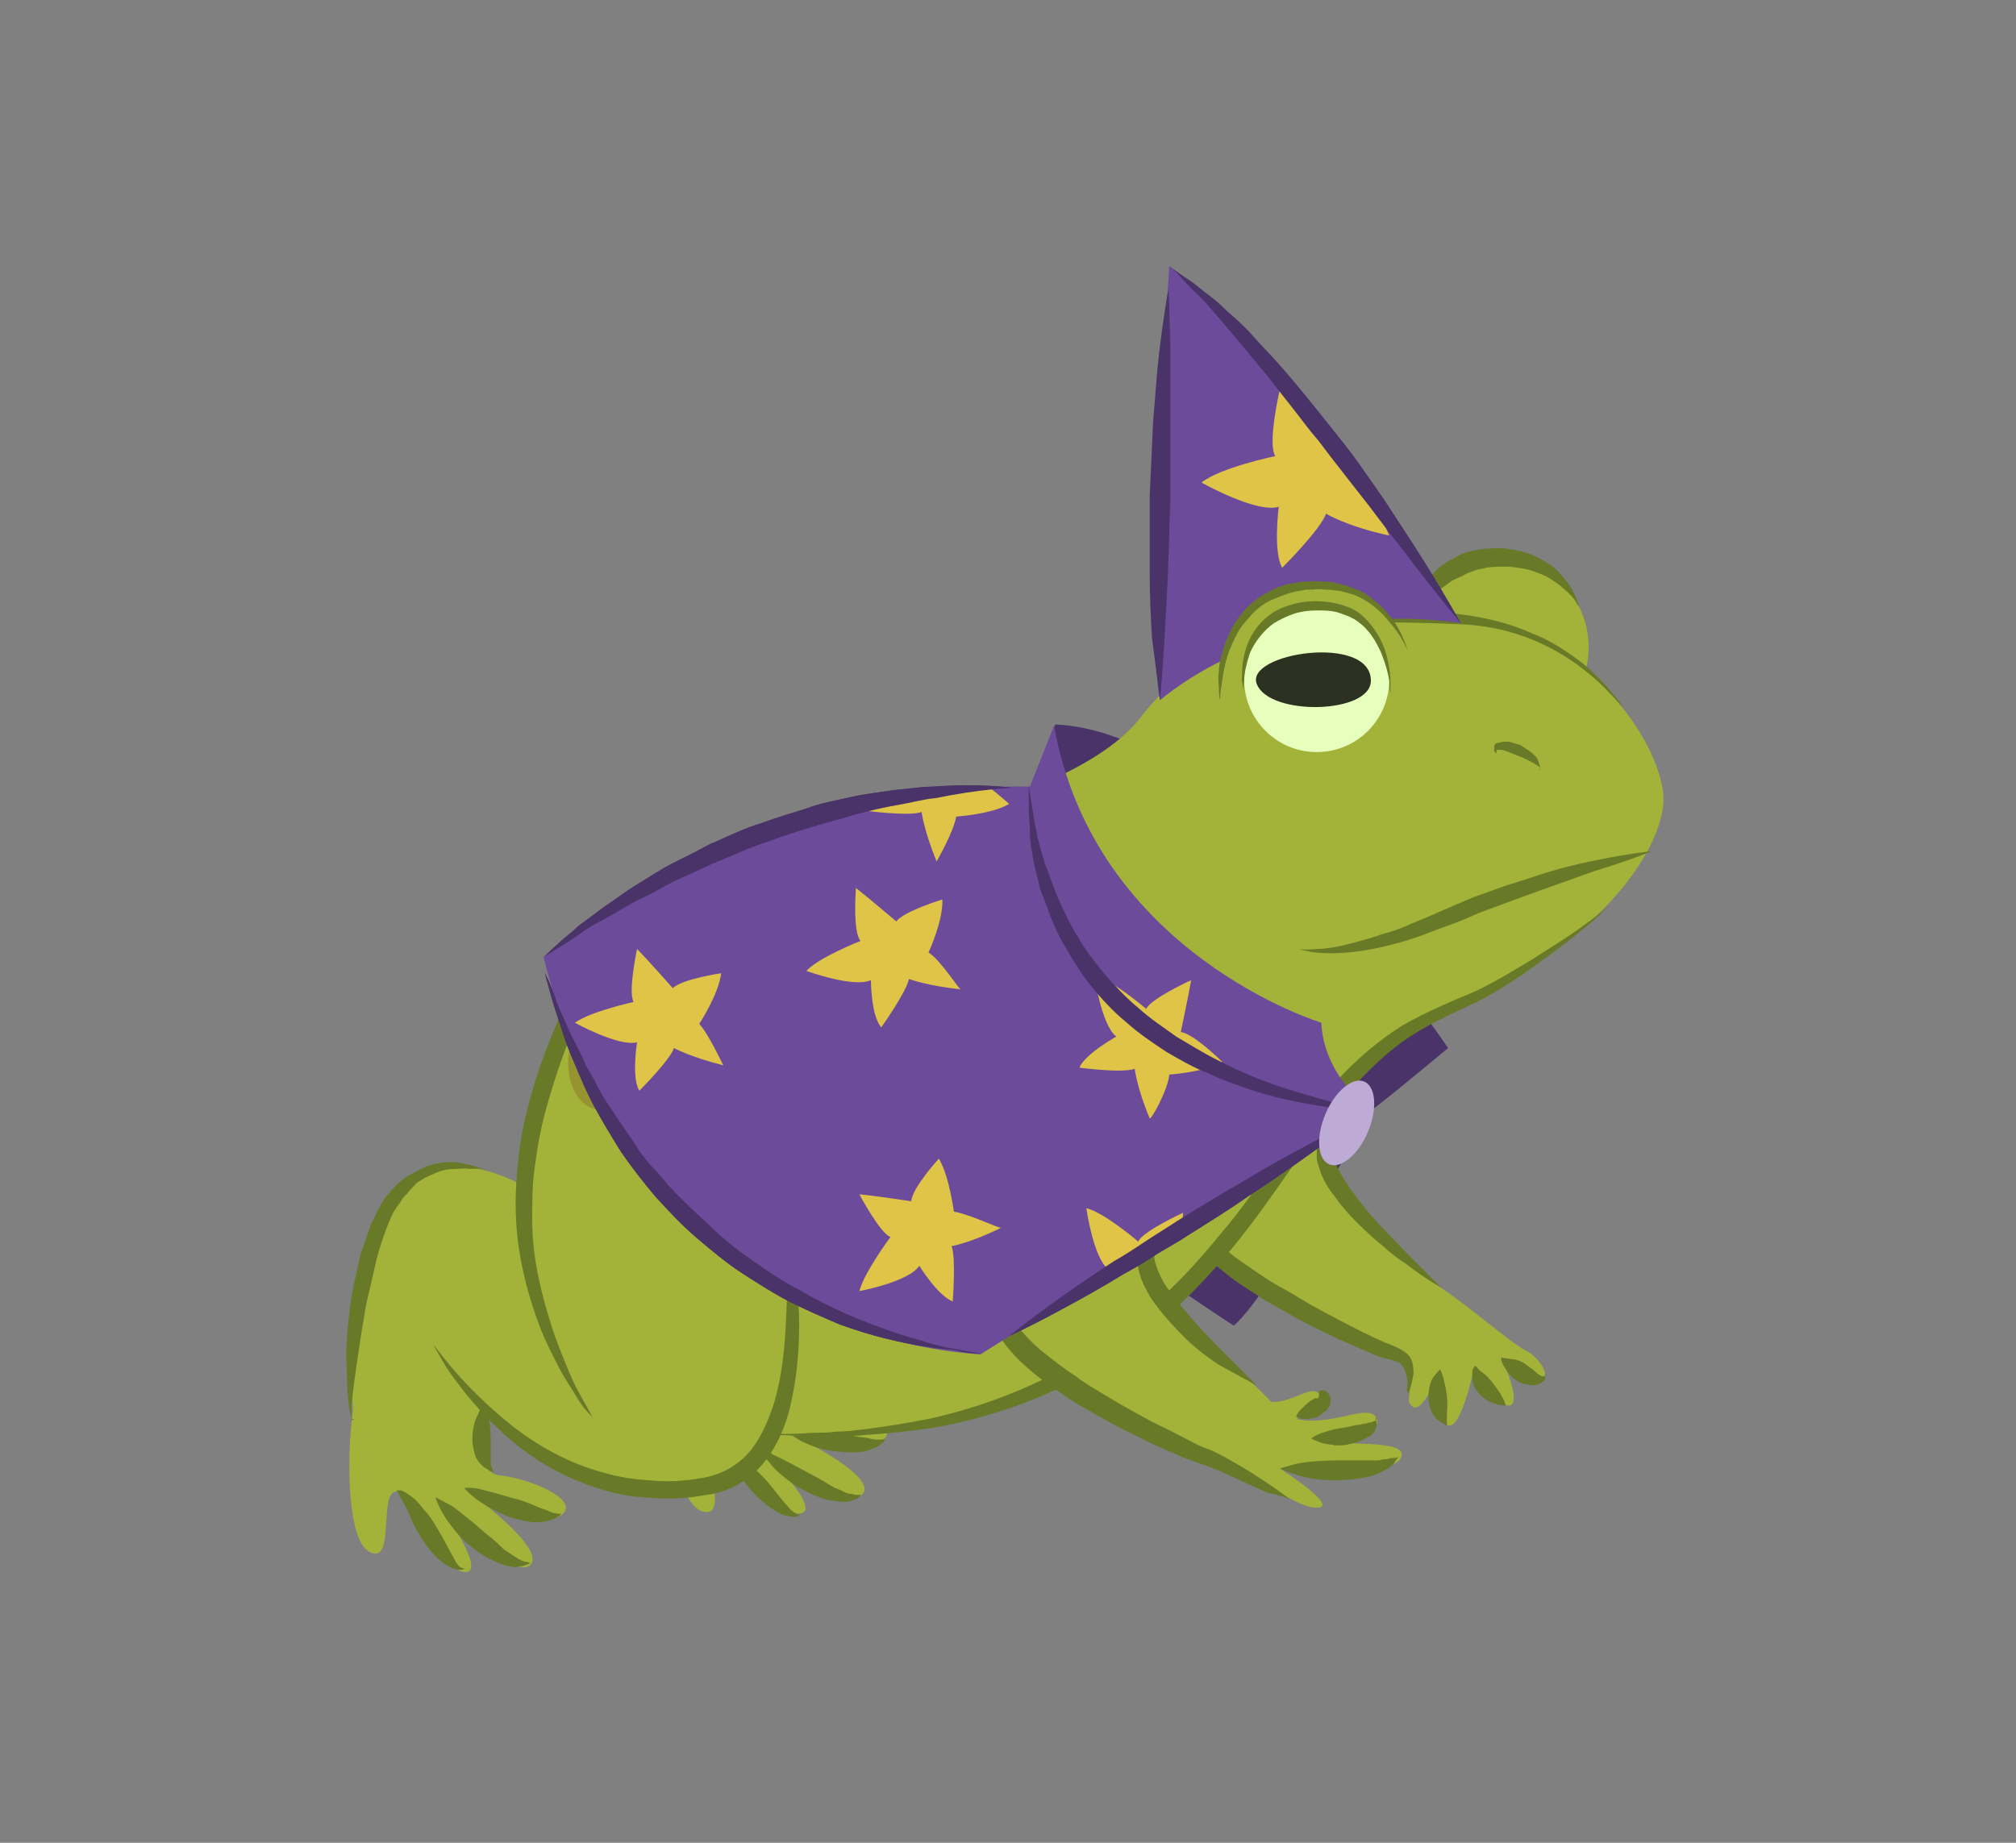 <svg width="175px" height="160px" viewBox="0 0 175 160" version="1.1" xml:space="preserve" xmlns="http://www.w3.org/2000/svg" xmlns:xlink="http://www.w3.org/1999/xlink">
  <rect x="0" y="0" width="175" height="160" fill="#808080" stroke="none"/>
  <!-- Generator: Sketch 49.3 (51167) - http://www.bohemiancoding.com/sketch -->
  <defs/>
  <g>
    <title>wizard-toad-a</title>
    <desc>Created with Sketch.</desc>
    <g id="wizard-toad-a" stroke="none" stroke-width="1" fill="none" fill-rule="evenodd">
      <g id="Wizard-Toad-Sit" transform="translate(87.5, 80) scale(-1, 1) translate(-87.5, -80) translate(30, 23)" fill-rule="nonzero">
        <path d="M68.4,65.9 C62.3,76.5 37.9,92.1 37.9,92.1 C34.7,89.4 26,73.4 26,73.4 C25.9,73.5 19.3,68 19.3,68 C19.3,68 37.5,40.6 53.4,39.9 C53.4,39.9 56.1,46.8 53.1,50.2 L68.4,65.9 Z" id="Shape" fill="#4A3369"/>
        <g id="Group" transform="translate(50, 60)">
          <g transform="translate(17, 16)" fill="#A3B339" id="Shape">
            <path d="M18,0.1 C22.1,0.4 22.8,15.9 19.7,22.9 C16.6,29.9 8.6,23.1 9.6,16.6 C10.6,10.1 12.9,-0.3 18,0.1 Z"/>
            <path d="M9.7,16.6 C9.9,19.7 9.3,23.8 7.1,23.6 C4.9,23.4 -0.1,24.2 1.2,25.9 C2.5,27.6 9.8,25.3 9.8,25.3 C9.8,25.3 1.8,29 3.1,30.7 C4.4,32.4 12.2,26.6 12.2,26.6 C12.2,26.6 6.5,32 8.5,32.4 C10.5,32.8 14.1,26.4 15.7,26.7 C17.3,27 14.5,33.1 17.1,32.2 C19.7,31.3 21.3,20 20.6,18.1"/>
          </g>
          <path d="M8.9,38.2 C12.4,40.1 34.6,35 37,22.6 C39.4,10.2 25.8,12.6 17.1,19.9 C8.4,27.3 2.8,35 8.9,38.2 Z" id="Shape" fill="#A3B339"/>
          <path d="M5.3,9.9 C0.1,20.5 -1.6,36.6 8.9,38.3 C19.4,40 29.3,15.4 26.5,8.7 C23.7,2 13.5,-6.7 5.3,9.9 Z" id="Shape" fill="#A3B339"/>
          <path d="M4.5,11.6 C4.5,11.6 4.4,11.8 4.3,12.2 C4.2,12.6 4,13.2 3.8,13.9 C3.4,15.4 2.8,17.5 2.4,20.1 C2,22.7 1.6,25.7 1.8,28.9 C2,30.5 2.3,32.1 3.1,33.5 C3.9,34.9 5.1,35.9 6.6,36.5 L7.8,36.9 L9,37.2 L10.2,37.5 L11.4,37.7 C13.1,37.9 14.7,37.8 16.3,37.6 C19.5,37.2 22.3,36 24.6,34.7 C26.9,33.4 28.7,32.1 29.8,31.1 C31,30.1 31.6,29.5 31.6,29.5 C31.6,29.5 31.1,30.2 30,31.3 C29.5,31.9 28.8,32.5 27.9,33.2 C27.1,33.9 26.1,34.7 25,35.4 C22.8,36.9 19.8,38.2 16.5,38.9 C14.8,39.2 13,39.3 11.2,39.2 L10,39 L8.7,38.7 L7.4,38.3 L6.1,37.9 C4.2,37.3 2.6,35.9 1.8,34.2 C0.9,32.5 0.5,30.7 0.4,29 C0.3,27.3 0.4,25.6 0.6,24.1 C0.8,22.6 1.1,21.1 1.4,19.9 C2.1,17.3 2.9,15.2 3.5,13.8 C3.8,13.1 4.1,12.5 4.3,12.2 C4.4,11.8 4.5,11.6 4.5,11.6 Z" id="Shape" fill="#687A27"/>
          <path d="M30.3,13.8 C30.3,13.8 30.4,13.8 30.6,13.7 C30.8,13.7 31.1,13.6 31.5,13.5 C31.9,13.5 32.4,13.5 33,13.5 C33.6,13.6 34.2,13.7 34.9,14.1 C35.2,14.2 35.5,14.5 35.9,14.7 C36.2,15 36.5,15.2 36.8,15.5 C37.1,15.8 37.4,16.1 37.6,16.5 C37.9,16.9 38.1,17.3 38.2,17.7 C38.4,18.1 38.5,18.5 38.7,19 C38.9,19.4 39,19.9 39.1,20.3 C39.3,21.2 39.4,22.1 39.5,23 C39.6,23.9 39.6,24.8 39.6,25.7 C39.6,26.6 39.5,27.5 39.5,28.3 C39.4,30 39.1,31.6 38.9,32.9 C38.6,34.2 38.3,35.3 38,36.1 C37.9,36.5 37.7,36.8 37.6,37 C37.5,37.1 37.5,37.2 37.4,37.2 C37.3,37.2 37.4,37.1 37.3,37.1 C37.3,37.1 37.3,37.1 37.4,37.1 C37.4,37.1 37.5,37 37.5,36.9 C37.6,36.7 37.6,36.4 37.6,36 C37.7,35.2 37.8,34.1 37.9,32.8 C38,31.5 38,29.9 38,28.2 C38,27.4 38,26.5 38,25.6 C38,24.7 37.9,23.8 37.8,23 C37.7,22.1 37.6,21.3 37.5,20.4 C37.3,19.6 37.2,18.8 36.9,18 C36.8,17.6 36.6,17.3 36.4,17 C36.2,16.7 36,16.4 35.8,16.1 C35.6,15.8 35.3,15.6 35.1,15.3 C34.8,15.1 34.6,14.9 34.3,14.7 C33.8,14.3 33.2,14.1 32.7,13.9 C32.2,13.8 31.7,13.6 31.4,13.6 C30.7,13.8 30.3,13.8 30.3,13.8 Z" id="Shape" fill="#687A27"/>
          <path d="M32.6,42.7 C32.6,42.7 32.5,42.8 32.3,43 C32.1,43.2 31.9,43.5 31.7,43.8 C31.5,44.2 31.2,44.6 30.9,45 C30.6,45.4 30.2,45.9 29.8,46.4 C29,47.3 28,48.1 27.1,48.5 C26.6,48.7 26.2,48.7 25.9,48.7 C25.6,48.6 25.5,48.5 25.5,48.5 C25.5,48.5 25.5,48.5 25.6,48.5 C25.7,48.5 25.8,48.5 25.9,48.4 C26.1,48.3 26.4,48.1 26.6,47.8 C27.2,47.2 27.8,46.3 28.6,45.4 C29,45 29.4,44.6 29.8,44.2 C30.2,43.8 30.7,43.5 31.1,43.3 C31.5,43.1 31.9,42.9 32.2,42.9 C32.5,42.6 32.6,42.7 32.6,42.7 Z" id="Shape" fill="#687A27"/>
          <path d="M29.2,42.6 C29.2,42.6 28.9,43.2 28.2,44 C27.9,44.4 27.5,44.8 27,45.2 C26.5,45.6 26,46 25.4,46.3 C24.8,46.6 24.2,46.9 23.6,47.1 C23.3,47.2 23,47.3 22.7,47.3 C22.4,47.3 22.1,47.4 21.8,47.4 C21.5,47.4 21.3,47.4 21.1,47.3 C20.9,47.2 20.7,47.2 20.6,47.1 C20.3,46.9 20.2,46.8 20.2,46.8 C20.2,46.8 20.4,46.8 20.7,46.8 C20.8,46.8 21,46.7 21.2,46.7 C21.4,46.7 21.6,46.6 21.8,46.5 C22,46.4 22.2,46.3 22.5,46.2 C22.7,46.1 23,45.9 23.2,45.8 C23.7,45.5 24.2,45.2 24.8,44.9 C25.9,44.3 27,43.7 27.9,43.3 C28.5,42.8 29.2,42.6 29.2,42.6 Z" id="Shape" fill="#687A27"/>
          <path d="M18.2,41.9 C18.2,41.9 18.3,42 18.6,42 C18.8,42 19.2,42 19.5,41.9 C19.9,41.8 20.3,41.8 20.8,41.7 C21.3,41.6 21.8,41.5 22.3,41.4 C23.4,41.2 24.4,41.2 25.3,41.2 C26.1,41.2 26.7,41.3 26.7,41.3 C26.7,41.3 26.2,41.7 25.5,42.1 C24.7,42.5 23.7,42.9 22.5,43 C21.9,43.1 21.4,43.1 20.8,43.1 C20.3,43.1 19.7,43 19.3,42.8 C18.9,42.7 18.5,42.4 18.3,42.2 C18.2,42.1 18.2,41.9 18.2,41.9 Z" id="Shape" fill="#687A27"/>
          <path d="M26.5,33.8 C26.5,33.8 26.8,34.2 27,34.8 C27.2,35.4 27.3,36.2 27.1,37 C27,37.4 26.9,37.8 26.7,38.2 C26.5,38.6 26.2,38.9 26,39.1 C25.9,39.2 25.7,39.3 25.6,39.3 C25.5,39.4 25.4,39.4 25.2,39.4 C25,39.4 24.9,39.4 24.9,39.4 C24.9,39.4 24.9,39.3 25,39.1 C25,39 25.1,38.9 25.1,38.8 C25.1,38.7 25.2,38.6 25.2,38.5 C25.3,38 25.4,37.4 25.5,36.7 C25.6,36 25.8,35.3 26,34.8 C26.3,34.2 26.5,33.8 26.5,33.8 Z" id="Shape" fill="#687A27"/>
        </g>
        <g id="Group" transform="translate(10, 63)">
          <path d="M12.4,24.6 C10.2,24.9 4.3,30.4 2.5,31.3 C0.7,32.2 -0.7,35.8 4.7,31.8 C4.7,31.8 2.5,36.5 4.3,36 C6.1,35.5 7,32.6 7,32.6 C7,32.6 8.2,38.5 9.4,37.7 C10.6,36.9 10,32.8 10,32.8 C10,32.8 11.6,37.4 12.6,35.9 C13.1,35.3 11.4,32.4 14.2,30.4" id="Shape" fill="#A3B339"/>
          <path d="M27.8,2.4 C33,8 34.9,14.6 32.1,19.7 C29.3,24.8 18.9,29.1 14.8,31.1 C10,33.5 6,30.3 9,26.8 C12,23.4 20.2,17.4 20,14 C19.8,10.6 19.2,9.6 17.4,6 C15.6,2.5 22.5,-3.3 27.8,2.4 Z" id="Shape" fill="#A3B339"/>
          <path d="M12.8,35 C12.8,35 12.7,34.9 12.6,34.6 C12.5,34.3 12.4,33.9 12.3,33.3 C12.3,33 12.3,32.7 12.4,32.3 C12.5,31.9 12.8,31.5 13.2,31.3 C13.6,31 14,30.9 14.4,30.7 C14.8,30.6 15.1,30.4 15.6,30.2 C17.3,29.4 19.2,28.4 21.2,27.3 C22.2,26.7 23.2,26.1 24.3,25.5 C25.3,24.9 26.3,24.2 27.3,23.5 C28.3,22.8 29.2,22 30.1,21.2 C30.5,20.8 30.9,20.4 31.2,19.9 C31.4,19.7 31.5,19.4 31.6,19.2 C31.7,18.9 31.9,18.7 32,18.4 C32.4,17.5 32.7,16.4 32.8,15.4 C32.9,14.4 32.9,13.4 32.8,12.5 C32.6,10.7 32.1,9.2 31.8,8.2 C31.4,7.2 31.1,6.7 31.1,6.7 C31.1,6.7 31.2,6.8 31.4,7.1 C31.6,7.3 31.8,7.7 32.1,8.2 C32.6,9.2 33.3,10.6 33.7,12.5 C33.9,13.4 34,14.5 34,15.6 C33.9,16.7 33.8,17.9 33.3,19.1 C33.2,19.4 33.1,19.6 32.9,19.9 C32.8,20.2 32.6,20.5 32.4,20.8 C32,21.4 31.6,21.8 31.2,22.3 C30.3,23.2 29.3,24 28.3,24.8 C27.3,25.6 26.2,26.2 25.2,26.9 C24.1,27.5 23.1,28.1 22,28.7 C19.9,29.8 17.9,30.7 16.2,31.4 C15.8,31.6 15.3,31.8 14.9,31.9 C14.5,32 14.1,32.1 13.8,32.2 C13.2,32.4 13,33 12.9,33.5 C12.8,34 12.8,34.4 12.9,34.7 C12.8,34.8 12.8,35 12.8,35 Z" id="Shape" fill="#687A27"/>
          <path d="M9.9,25.8 C9.9,25.8 11,24.7 12.6,23.1 C13.4,22.3 14.3,21.3 15.3,20.3 C16.2,19.3 17.2,18.1 18,16.9 C18.4,16.3 18.8,15.7 19,15.1 C19.3,14.5 19.4,14 19.3,13.2 C19.3,12.6 19.2,11.9 19.1,11.3 C19,10.7 18.8,10.1 18.7,9.6 C18.4,8.5 18.1,7.6 17.8,7 C17.6,6.4 17.4,6 17.4,6 C17.4,6 18.5,7.1 19.5,9.2 C19.8,9.7 20,10.3 20.2,11 C20.4,11.7 20.6,12.3 20.7,13.2 C20.7,13.4 20.7,13.6 20.7,13.8 L20.7,14.1 C20.7,14.3 20.7,14.3 20.7,14.5 C20.7,14.9 20.5,15.3 20.4,15.7 C20.1,16.5 19.7,17.2 19.2,17.8 C18.3,19.1 17.2,20.2 16.1,21.2 C15.6,21.7 15,22.1 14.5,22.6 C14,23 13.5,23.4 13,23.7 C11.2,25.1 9.9,25.8 9.9,25.8 Z" id="Shape" fill="#687A27"/>
          <path d="M0.9,33.5 C0.9,33.5 1,33.5 1.1,33.5 C1.2,33.5 1.3,33.4 1.5,33.3 C1.7,33.1 2.1,32.8 2.5,32.5 C2.9,32.2 3.4,32 3.9,32 C4.3,31.9 4.7,31.9 4.7,31.9 C4.7,31.9 4.7,32.3 4.4,32.7 C4.2,33.1 3.8,33.6 3.3,33.9 C3,34.1 2.7,34.2 2.4,34.2 C2.1,34.3 1.8,34.3 1.5,34.2 C1.2,34.1 1,33.9 0.9,33.8 C0.8,33.6 0.9,33.5 0.9,33.5 Z" id="Shape" fill="#687A27"/>
          <path d="M4.3,36 C4.3,36 4.4,35.6 4.6,35.3 C4.8,34.9 5.1,34.5 5.4,34.1 C5.7,33.7 6,33.4 6.4,33.1 C6.6,33 6.7,32.8 6.8,32.7 C6.9,32.6 7,32.6 7,32.6 C7,32.6 7,32.7 7.1,32.8 C7.2,32.9 7.2,33.2 7.2,33.4 C7.2,33.7 7.2,33.9 7.1,34.2 C7,34.5 6.8,34.8 6.6,35 C6.2,35.5 5.6,35.8 5.1,35.9 C4.6,36.1 4.3,36 4.3,36 Z" id="Shape" fill="#687A27"/>
          <path d="M9.4,37.8 C9.4,37.8 9.4,37.7 9.4,37.5 C9.4,37.3 9.4,37.1 9.4,36.9 C9.4,36.4 9.3,35.9 9.4,35.3 C9.4,35 9.5,34.7 9.5,34.5 C9.6,34.2 9.6,34 9.7,33.7 C9.8,33.2 10,32.9 10,32.9 C10,32.9 10.3,33.2 10.6,33.6 C10.9,34.1 11,34.7 11,35.4 C11,35.7 10.9,36.1 10.8,36.4 C10.7,36.7 10.5,37 10.3,37.2 C10.1,37.4 9.9,37.5 9.7,37.6 C9.5,37.8 9.4,37.8 9.4,37.8 Z" id="Shape" fill="#687A27"/>
        </g>
        <g id="Group" transform="translate(7, 24)">
          <circle id="Oval" fill="#A3B339" cx="8" cy="9.2" r="7.9"/>
          <path d="M0.9,5.7 C0.9,5.7 1,5.4 1.2,4.9 C1.4,4.4 1.8,3.6 2.5,2.9 C2.8,2.5 3.3,2.1 3.8,1.8 C4.3,1.5 4.9,1.2 5.5,1 C6.1,0.8 6.8,0.7 7.5,0.6 C8.2,0.6 8.8,0.6 9.6,0.7 C9.9,0.8 10.2,0.8 10.5,0.9 C10.9,1 11.2,1.1 11.5,1.3 C11.8,1.5 12.1,1.6 12.4,1.8 C12.7,2 13,2.2 13.2,2.4 C14.2,3.3 14.8,4.3 15.2,5.3 C15.6,6.2 15.8,7.1 15.8,7.6 C15.9,8.2 15.8,8.5 15.8,8.5 C15.8,8.5 15.7,8.2 15.4,7.7 C15.2,7.2 14.8,6.5 14.3,5.7 C14,5.3 13.7,4.9 13.4,4.6 C13.1,4.2 12.6,3.9 12.2,3.6 C12,3.4 11.7,3.3 11.5,3.2 C11.3,3.1 11,3 10.7,2.8 L9.9,2.5 C9.6,2.4 9.3,2.4 9,2.3 C8.5,2.2 7.8,2.2 7.3,2.2 C6.7,2.2 6.2,2.3 5.6,2.4 C5.1,2.5 4.6,2.7 4.1,2.9 C3.6,3.1 3.2,3.4 2.9,3.6 C2.2,4.1 1.6,4.7 1.3,5.1 C1.1,5.5 0.9,5.7 0.9,5.7 Z" id="Shape" fill="#687A27"/>
        </g>
        <path d="M4,38.5 C4,38.5 4.1,38.4 4.3,38.1 C4.5,37.8 4.8,37.5 5.2,37 C5.6,36.5 6.1,36 6.7,35.4 C7.3,34.8 8.1,34.2 9,33.6 C9.9,33 10.9,32.4 12,32 C13.1,31.5 14.3,31.1 15.6,30.8 C16.9,30.5 18.2,30.3 19.6,30.2 C21,30.1 22.4,30.2 23.8,30.2 C26.5,30.3 29.3,30.4 31.9,30.7 C33.2,30.8 34.5,31.1 35.6,31.4 C36.8,31.7 37.9,32.1 38.8,32.6 C39.3,32.9 39.7,33.1 40.1,33.4 C40.5,33.7 40.9,33.9 41.2,34.2 C41.5,34.5 41.8,34.7 42.1,35 C42.4,35.3 42.6,35.5 42.8,35.7 C43.2,36.1 43.5,36.5 43.7,36.8 C43.9,37.1 44,37.2 44,37.2 C44,37.2 43.9,37.1 43.6,36.9 C43.3,36.7 43,36.4 42.5,36 C42.3,35.8 42,35.6 41.7,35.4 C41.4,35.2 41.1,35 40.7,34.8 C40,34.4 39.2,34 38.2,33.6 C37.3,33.3 36.2,32.9 35.1,32.7 C34,32.5 32.8,32.3 31.5,32.2 C30.2,32.1 28.9,32.1 27.6,32 C26.2,32 24.9,31.9 23.5,31.9 C22.1,31.8 20.8,31.8 19.5,31.9 C18.2,31.9 16.9,32.1 15.7,32.3 C14.5,32.6 13.3,32.9 12.2,33.3 C11.1,33.7 10.1,34.2 9.2,34.6 C8.3,35.1 7.5,35.6 6.8,36.1 C6.1,36.6 5.6,37 5.1,37.4 C4.5,38 4,38.5 4,38.5 Z" id="Shape" fill="#687A27"/>
        <g id="Group" transform="translate(0, 31)">
          <path d="M0.6,15.4 C0.6,11.2 6.6,0.7 18.2,0.2 C29.8,-0.3 39.6,-1.66533454e-15 46,8.3 C52.5,16.7 76.9,19.8 87.1,24 C97.3,28.2 102.2,50.9 97.5,62 C92.8,73.1 55.5,75.9 40.2,55.9 C24.9,35.9 25.2,36.6 18.5,33.5 C4.5,26.9 0.6,18.8 0.6,15.4 Z" id="Shape" fill="#A3B339"/>
          <path d="M1.6,19.9 C1.6,19.9 3.6,20.1 6.5,20.7 C8,21 9.7,21.4 11.5,22 C12.4,22.3 13.3,22.6 14.3,22.9 C15.2,23.2 16.2,23.6 17.1,23.9 C18,24.3 19,24.7 19.9,25.1 C20.8,25.5 21.7,25.9 22.5,26.2 C23.3,26.6 24.2,26.9 25,27.1 C25.8,27.4 26.6,27.6 27.3,27.8 C28.7,28.2 29.9,28.4 30.8,28.4 C31.7,28.5 32.2,28.4 32.2,28.4 C32.2,28.4 31.7,28.6 30.8,28.7 C29.9,28.8 28.6,28.8 27.1,28.6 C25.6,28.4 23.9,28 22.1,27.4 C21.2,27.1 20.3,26.7 19.4,26.4 C18.5,26.1 17.6,25.7 16.7,25.3 C13,23.9 9.3,22.6 6.5,21.6 C3.5,20.7 1.6,19.9 1.6,19.9 Z" id="Shape" fill="#687A27"/>
          <path d="M11.3,12.9 C11.3,12.9 11.3,12.8 11.3,12.7 C11.3,12.6 11.4,12.3 11.5,12 C11.6,11.7 11.9,11.5 12.1,11.3 C12.4,11.1 12.7,10.9 13,10.7 C13.3,10.6 13.7,10.5 14,10.4 C14.2,10.4 14.4,10.4 14.5,10.4 C14.7,10.4 14.8,10.5 15,10.5 C15.1,10.5 15.2,10.6 15.2,10.6 C15.3,10.7 15.3,10.8 15.3,10.8 C15.3,10.9 15.3,11.1 15.3,11.2 C15.2,11.4 15.1,11.4 15.1,11.4 C15.1,11.4 15.1,11.3 15.1,11.2 C15.1,11.1 15,11.1 15,11.1 L14.9,11.1 L14.8,11.1 C14.4,11.1 13.8,11.4 13.3,11.6 C12.7,11.8 12.2,12.1 11.8,12.3 C11.7,12.4 11.6,12.4 11.5,12.5 C11.4,12.6 11.3,12.6 11.3,12.7 C11.4,12.8 11.3,12.9 11.3,12.9 Z" id="Shape" fill="#687A27"/>
          <path d="M5.2,24.5 C5.2,24.5 5.4,24.8 6,25.2 C6.5,25.6 7.3,26.2 8.3,26.9 C9.3,27.6 10.6,28.4 12,29.3 C13.5,30.2 15.1,31.2 17,32.1 C18.9,32.9 21.1,33.8 23.2,35 C25.3,36.3 27.3,38 29.1,40 C30.9,42 32.6,44.2 34.1,46.5 C35.7,48.8 37.3,51.1 39.1,53.2 C40.9,55.4 42.7,57.4 44.8,59.2 C46.8,61 49,62.6 51.2,64 C55.7,66.7 60.3,68.3 64.4,69.2 C66.5,69.6 68.3,69.9 70,70.1 C70.8,70.2 71.6,70.3 72.4,70.3 C73.1,70.4 73.8,70.4 74.4,70.4 C75.6,70.5 76.6,70.5 77.3,70.5 C78,70.5 78.3,70.5 78.3,70.5 C78.3,70.5 77.9,70.5 77.3,70.6 C76.6,70.6 75.7,70.7 74.4,70.7 C73.8,70.7 73.1,70.7 72.4,70.7 C71.7,70.7 70.8,70.7 70,70.6 C68.3,70.5 66.3,70.3 64.2,70 C60,69.3 55.1,67.8 50.5,65.2 C48.2,63.9 45.9,62.3 43.8,60.4 C41.7,58.5 39.7,56.4 37.9,54.2 C36.1,52 34.5,49.7 32.9,47.4 C31.3,45.1 29.8,42.9 28.1,41 C26.4,39.1 24.6,37.3 22.6,36 C20.6,34.7 18.5,33.8 16.6,32.9 C14.7,31.9 13.1,30.8 11.7,29.8 C10.3,28.8 9.1,27.9 8.1,27.1 C7.1,26.3 6.4,25.7 5.9,25.2 C5.4,24.8 5.2,24.5 5.2,24.5 Z" id="Shape" fill="#687A27"/>
        </g>
        <g id="Group" transform="translate(23, 72)">
          <path d="M17.2,31.3 C12.8,32.9 9.8,35.9 7.7,35.9 C5.6,35.9 10.9,32.5 10.9,32.5 C10.9,32.5 1.2,33.3 0.4,31.6 C-0.5,29.8 6.1,30.7 8.1,29.9 C8.1,29.9 1.3,29.8 2.6,28 C3.4,26.9 6.5,28.9 9.5,28.2 C9.5,28.2 6,27 7.6,25.9 C8.6,25.2 10.9,27.9 13.4,26.1" id="Shape" fill="#A3B339"/>
          <path d="M30.2,2.6 C35.4,8.2 37.3,14.8 34.5,19.9 C31.7,25 21.3,29.3 17.2,31.3 C12.4,33.7 8.4,30.5 11.4,27 C14.4,23.6 22.6,17.6 22.4,14.2 C22.2,10.8 21.6,9.8 19.8,6.2 C18,2.6 24.9,-3.1 30.2,2.6 Z" id="Shape" fill="#A3B339"/>
          <path d="M10,35.2 C10,35.2 10.5,34.8 11.5,34.1 C12.5,33.4 13.9,32.5 15.7,31.5 C16.1,31.3 16.6,31 17.2,30.8 C17.7,30.6 18.2,30.4 18.7,30.1 C19.7,29.6 20.8,29 21.9,28.5 C23,27.9 24.1,27.3 25.3,26.6 C26.4,25.9 27.6,25.3 28.6,24.5 C29.7,23.8 30.7,23 31.7,22.2 C32.6,21.4 33.5,20.5 34.1,19.5 C34.2,19.2 34.4,18.9 34.5,18.7 C34.6,18.4 34.7,18.2 34.8,17.9 C35,17.4 35.1,16.8 35.2,16.3 C35.4,15.2 35.4,14.2 35.4,13.2 C35.2,11.3 34.8,9.7 34.4,8.6 C34.2,8.1 34,7.6 33.9,7.4 C33.8,7.1 33.7,7 33.7,7 C33.7,7 33.8,7.1 34,7.4 C34.2,7.7 34.5,8 34.8,8.6 C35.4,9.6 36.1,11.2 36.5,13.3 C36.7,14.3 36.7,15.5 36.6,16.7 C36.5,17.3 36.4,17.9 36.3,18.5 C36.2,18.8 36.1,19.1 36,19.5 C35.9,19.8 35.7,20.1 35.6,20.4 C34.9,21.7 34,22.7 33,23.6 C32,24.5 30.9,25.3 29.7,26.1 C28.6,26.9 27.4,27.5 26.2,28.2 C25,28.9 23.9,29.4 22.7,30 C21.6,30.6 20.4,31 19.4,31.5 C18.9,31.7 18.3,31.9 17.8,32.1 C17.3,32.2 16.8,32.5 16.4,32.6 C14.6,33.4 13.1,34.1 12,34.6 C10.5,34.9 10,35.2 10,35.2 Z" id="Shape" fill="#687A27"/>
          <path d="M12.9,25.3 C12.9,25.3 13.9,24.3 15.5,22.7 C16.3,21.9 17.2,21 18.1,20 C19,19 19.9,17.9 20.7,16.8 C21.1,16.2 21.4,15.6 21.6,15 C21.7,14.7 21.8,14.4 21.8,14.2 L21.8,13.7 L21.8,13.3 C21.8,12.7 21.7,12.1 21.5,11.5 C21.4,10.9 21.2,10.4 21.1,9.8 C20.8,8.8 20.5,7.9 20.3,7.3 C20.1,6.7 19.9,6.3 19.9,6.3 C19.9,6.3 20.9,7.4 22,9.4 C22.3,9.9 22.5,10.5 22.7,11.1 C22.9,11.7 23.1,12.4 23.2,13.1 L23.3,13.7 L23.3,14.2 C23.3,14.7 23.2,15.1 23.1,15.5 C22.9,16.3 22.5,17 22.1,17.7 C21.2,19 20.2,20.1 19.2,21.1 C18.2,22.1 17.1,22.9 16.2,23.5 C14.2,24.6 12.9,25.3 12.9,25.3 Z" id="Shape" fill="#687A27"/>
          <path d="M10.9,32.5 C10.9,32.5 10.3,32.8 9.3,33.1 C8.3,33.4 6.9,33.6 5.6,33.5 C4.9,33.5 4.2,33.4 3.6,33.3 C3,33.2 2.4,33 1.9,32.7 C1.7,32.6 1.4,32.5 1.3,32.3 C1.1,32.2 1,32.1 0.9,31.9 C0.7,31.6 0.6,31.5 0.6,31.5 C0.6,31.5 0.8,31.6 1.1,31.6 C1.2,31.6 1.4,31.6 1.6,31.7 C1.8,31.7 2,31.7 2.3,31.8 C2.5,31.8 2.8,31.8 3.1,31.8 C3.4,31.8 3.7,31.8 4,31.8 C4.6,31.8 5.3,31.8 5.9,31.8 C7.2,31.8 8.5,31.9 9.5,32.1 C10.2,32.3 10.9,32.5 10.9,32.5 Z" id="Shape" fill="#687A27"/>
          <path d="M2.5,27.9 C2.5,27.9 2.5,28 2.5,28.2 C2.5,28.3 2.6,28.3 2.7,28.4 C2.8,28.4 2.9,28.5 3,28.5 C3.1,28.5 3.2,28.5 3.4,28.6 C3.5,28.6 3.7,28.6 3.9,28.7 C4.2,28.7 4.6,28.8 5,28.9 C5.2,28.9 5.4,29 5.6,29 C5.8,29 6,29.1 6.2,29.1 C6.6,29.2 6.9,29.3 7.2,29.4 C7.8,29.6 8.2,29.9 8.2,29.9 C8.2,29.9 7.8,30.1 7.2,30.3 C6.9,30.4 6.5,30.4 6.1,30.5 C5.7,30.5 5.3,30.5 4.9,30.4 C4.5,30.3 4,30.2 3.7,30 C3.5,29.9 3.3,29.8 3.1,29.7 C2.9,29.6 2.8,29.4 2.7,29.3 C2.6,29.1 2.5,28.9 2.5,28.7 C2.5,28.5 2.5,28.3 2.6,28.2 C2.4,28 2.6,28 2.5,27.9 Z" id="Shape" fill="#687A27"/>
          <path d="M7.5,25.8 C7.5,25.8 7.5,25.9 7.5,26 C7.5,26.1 7.5,26.3 7.6,26.4 C7.6,26.4 7.7,26.5 7.7,26.4 L7.8,26.4 C7.9,26.4 7.9,26.4 8,26.5 L8.2,26.6 C8.5,26.8 8.8,27.1 9.1,27.4 C9.4,27.7 9.5,28 9.5,28 C9.5,28 9.2,28.2 8.8,28.2 C8.4,28.2 7.8,28.2 7.3,27.8 C7.2,27.7 7.1,27.6 6.9,27.5 C6.8,27.4 6.7,27.2 6.6,27.1 C6.5,26.9 6.5,26.7 6.5,26.5 C6.5,26.3 6.6,26.1 6.7,26 C6.9,25.7 7.1,25.7 7.3,25.7 C7.4,25.8 7.5,25.8 7.5,25.8 Z" id="Shape" fill="#687A27"/>
        </g>
        <g id="Group" transform="translate(75, 52)">
          <g transform="translate(20, 27)" fill="#A3B339" id="Shape">
            <path d="M13,0.9 C17,0.5 20.7,15.5 19,22.9 C17.3,30.3 8.2,25.2 7.9,18.6 C7.6,12 7.8,1.5 13,0.9 Z"/>
            <path d="M7.8,18.7 C8.6,21.7 8.8,25.9 6.6,26.1 C4.4,26.3 -0.4,28.1 1.2,29.5 C2.8,30.9 9.6,27.3 9.6,27.3 C9.6,27.3 2.4,32.5 4,33.9 C5.6,35.3 12.2,28.1 12.2,28.1 C12.2,28.1 7.6,34.5 9.6,34.5 C11.6,34.5 14,27.5 15.6,27.5 C17.2,27.5 15.6,34.1 18,32.7 C20.4,31.3 19.8,20 18.8,18.2"/>
          </g>
          <path d="M11.5,54.5 C15.3,55.7 36.1,46.5 36.1,33.9 C36.1,21.3 23.2,26.2 16.1,35 C9,43.8 4.9,52.5 11.5,54.5 Z" id="Shape" fill="#A3B339"/>
          <path d="M2.6,27.3 C-0.5,38.7 0.9,54.8 11.5,54.5 C22.1,54.2 27.2,28.2 23.2,22.1 C19.2,16.2 7.5,9.6 2.6,27.3 Z" id="Shape" fill="#A3B339"/>
          <path d="M2.2,29.2 C2.2,29.2 2.1,29.4 2.1,29.8 C2,30.2 2,30.8 1.9,31.6 C1.7,33.1 1.6,35.3 1.7,38 C1.8,40.6 1.9,43.7 2.8,46.8 C3.3,48.3 3.9,49.8 4.9,51 C5.9,52.2 7.3,53 8.9,53.3 L10.2,53.5 L11.4,53.6 L12.7,53.6 L14,53.5 C15.7,53.4 17.3,53 18.8,52.5 C21.8,51.5 24.4,49.8 26.4,48.1 C28.4,46.4 29.9,44.8 30.9,43.6 C31.9,42.4 32.4,41.7 32.4,41.7 C32.4,41.7 32,42.5 31.2,43.8 C30.8,44.4 30.2,45.2 29.5,46.1 C28.8,46.9 28,47.9 27,48.8 C25.1,50.7 22.5,52.6 19.3,53.8 C17.7,54.4 16,54.9 14.2,55 L12.8,55.1 L11.4,55.1 L10,55 L8.7,54.8 C6.8,54.6 4.9,53.5 3.7,52 C2.5,50.5 1.8,48.8 1.4,47.1 C1,45.4 0.8,43.8 0.7,42.3 C0.6,40.8 0.6,39.3 0.7,38 C0.9,35.3 1.3,33.1 1.6,31.6 C1.8,30.8 1.9,30.3 2,29.9 C2.1,29.4 2.2,29.2 2.2,29.2 Z" id="Shape" fill="#687A27"/>
          <path d="M27.8,26.6 C27.8,26.6 27.9,26.5 28.1,26.5 C28.3,26.4 28.6,26.3 29,26.2 C29.4,26.1 29.9,26 30.5,25.9 C31.1,25.9 31.7,25.9 32.4,26.1 C32.8,26.2 33.1,26.3 33.5,26.5 C33.8,26.7 34.2,26.9 34.6,27.1 C34.9,27.3 35.3,27.6 35.6,27.9 C35.9,28.2 36.2,28.6 36.5,28.9 C36.8,29.3 37,29.7 37.2,30.1 C37.4,30.5 37.6,30.9 37.8,31.3 C38.1,32.2 38.4,33 38.7,33.9 C38.9,34.8 39.1,35.7 39.3,36.6 C39.5,37.5 39.6,38.4 39.7,39.2 C39.9,40.9 40,42.5 39.9,43.9 C39.9,45.3 39.8,46.4 39.7,47.2 C39.6,47.6 39.6,47.9 39.5,48.1 C39.5,48.2 39.4,48.3 39.4,48.3 C39.3,48.3 39.3,48.2 39.3,48.2 C39.3,48.2 39.3,48.2 39.4,48.2 C39.4,48.2 39.5,48.1 39.5,48 C39.5,47.8 39.5,47.5 39.5,47.1 C39.4,46.3 39.3,45.2 39.1,43.9 C38.9,42.6 38.7,41 38.4,39.4 C38.3,38.6 38.1,37.7 37.9,36.9 C37.7,36 37.5,35.2 37.3,34.3 C37.1,33.5 36.8,32.6 36.5,31.8 C36.2,31 35.9,30.2 35.4,29.6 C35.2,29.3 35,28.9 34.7,28.7 C34.5,28.4 34.2,28.1 34,27.9 C33.8,27.6 33.4,27.5 33.2,27.3 C32.9,27.2 32.6,27 32.3,26.9 C31.7,26.6 31.1,26.5 30.6,26.5 C30.1,26.5 29.6,26.4 29.2,26.5 C28.3,26.4 27.8,26.6 27.8,26.6 Z" id="Shape" fill="#687A27"/>
          <path d="M35.6,54.4 C35.6,54.4 35.5,54.5 35.4,54.7 C35.3,54.9 35.1,55.3 34.9,55.6 C34.7,56 34.5,56.4 34.3,56.9 C34.1,57.4 33.8,57.9 33.5,58.4 C32.9,59.4 32.1,60.4 31.2,60.9 C30.8,61.2 30.3,61.3 30,61.3 C29.7,61.3 29.6,61.1 29.6,61.2 C29.6,61.2 29.6,61.2 29.7,61.2 C29.8,61.2 29.9,61.1 30,61.1 C30.2,61 30.4,60.7 30.6,60.3 C31,59.6 31.5,58.6 32.1,57.6 C32.4,57.1 32.7,56.6 33.1,56.2 C33.5,55.7 33.8,55.3 34.2,55 C34.6,54.7 34.9,54.5 35.2,54.4 C35.4,54.4 35.6,54.4 35.6,54.4 Z" id="Shape" fill="#687A27"/>
          <path d="M32.2,55 C32.2,55 32,55.7 31.5,56.5 C31.3,56.9 30.9,57.4 30.5,57.9 C30.1,58.4 29.6,58.9 29.1,59.3 C28.6,59.7 28,60.1 27.4,60.4 C27.1,60.5 26.8,60.7 26.5,60.8 C26.2,60.9 25.9,61 25.7,61 C25.4,61.1 25.2,61.1 25,61 C24.8,61 24.6,61 24.4,60.9 C24.1,60.8 24,60.7 24,60.7 C24,60.7 24.2,60.6 24.4,60.6 C24.5,60.6 24.7,60.5 24.9,60.4 C25.1,60.3 25.2,60.2 25.4,60.1 C25.6,60 25.8,59.8 26,59.7 C26.2,59.6 26.4,59.4 26.6,59.2 C27,58.8 27.5,58.4 28,58 C28.9,57.2 29.9,56.4 30.7,55.8 C31.6,55.3 32.2,55 32.2,55 Z" id="Shape" fill="#687A27"/>
          <path d="M21.3,56.4 C21.3,56.4 21.4,56.5 21.7,56.4 C21.9,56.4 22.2,56.3 22.6,56.1 C23,56 23.4,55.8 23.9,55.6 C24.4,55.4 24.9,55.2 25.4,55.1 C26.4,54.8 27.5,54.5 28.3,54.3 C29.1,54.1 29.7,54.2 29.7,54.2 C29.7,54.2 29.3,54.7 28.6,55.2 C27.9,55.7 26.9,56.3 25.8,56.7 C25.3,56.9 24.7,57 24.2,57.1 C23.7,57.2 23.1,57.2 22.7,57.1 C22.2,57 21.9,56.9 21.6,56.7 C21.3,56.6 21.3,56.4 21.3,56.4 Z" id="Shape" fill="#687A27"/>
          <path d="M27.9,46.9 C27.9,46.9 28.3,47.2 28.5,47.8 C28.8,48.3 29,49.1 29,50 C29,50.4 28.9,50.8 28.8,51.2 C28.7,51.6 28.5,51.9 28.2,52.2 C28.1,52.3 28,52.4 27.8,52.5 C27.7,52.6 27.6,52.6 27.5,52.7 C27.3,52.8 27.2,52.8 27.2,52.8 C27.2,52.8 27.2,52.7 27.3,52.5 C27.3,52.4 27.3,52.3 27.4,52.2 C27.4,52.1 27.4,52 27.4,51.8 C27.4,51.3 27.4,50.6 27.4,49.9 C27.4,49.2 27.5,48.5 27.6,47.9 C27.8,47.3 27.9,46.9 27.9,46.9 Z" id="Shape" fill="#687A27"/>
          <path d="M4.5,0.6 C4.5,0.6 5.4,0.6 7,0.9 C7.8,1.1 8.7,1.3 9.8,1.6 C10.9,2 12.1,2.4 13.3,3.1 C14.5,3.8 15.8,4.7 16.9,5.8 C18,7 19.1,8.4 19.9,10 C21.4,13.1 22.9,16.5 23.9,20.1 C24.4,21.9 24.8,23.7 25,25.6 C25.2,27.4 25.3,29.2 25.2,31 C25,34.5 24.1,37.7 23.1,40.3 C22.6,41.6 22,42.7 21.5,43.7 C21,44.7 20.4,45.5 20,46.2 C19.6,46.9 19.2,47.4 18.9,47.7 C18.6,48 18.5,48.2 18.5,48.2 C18.5,48.2 18.9,47.4 19.7,46 C20.1,45.3 20.5,44.4 20.9,43.4 C21.3,42.4 21.8,41.2 22.2,39.9 C22.6,38.6 23,37.2 23.3,35.7 C23.6,34.2 23.8,32.6 23.8,30.9 C23.8,29.2 23.8,27.5 23.5,25.8 C23.3,24.1 22.9,22.3 22.4,20.6 C21.4,17.1 20.1,13.8 18.7,10.7 C18,9.2 17.1,7.9 16.1,6.7 C15.1,5.6 14,4.7 12.8,3.9 C10.6,2.4 8.4,1.6 6.9,1.2 C5.5,0.7 4.5,0.6 4.5,0.6 Z" id="Shape" fill="#687A27"/>
        </g>
        <g id="Group" transform="translate(79, 58)" fill="#969330">
          <path d="M14.1,8.9 C11.1,11.4 12.5,16.9 15.2,14.9 C17.8,12.9 16.7,6.6 14.1,8.9 Z" id="Shape"/>
          <path d="M3.5,11.2 C-1.2,13.4 0.5,20.4 4.8,19.3 C9.1,18.2 8.4,8.9 3.5,11.2 Z" id="Shape"/>
          <path d="M6,7.7 C2.7,5.3 4,-1.2 8.7,1 C13.4,3.3 14.5,13.8 6,7.7 Z" id="Shape"/>
        </g>
        <path d="M26,73.4 C26,73.4 26.7,73.3 27.9,73 C29.1,72.8 30.8,72.3 32.8,71.7 C34.8,71.1 37.1,70.2 39.4,69 C40.6,68.4 41.7,67.7 42.9,67 C44,66.2 45.1,65.5 46.2,64.5 C47.3,63.6 48.2,62.6 49.1,61.6 C49.9,60.6 50.8,59.5 51.4,58.4 C52.1,57.3 52.6,56.2 53.1,55.1 C53.6,54 53.9,52.9 54.3,52 C54.4,51.5 54.6,51 54.7,50.6 C54.8,50.1 55,49.7 55,49.3 C55.2,48.5 55.3,47.7 55.4,47.1 C55.6,45.9 55.7,45.2 55.7,45.2 C55.7,45.2 55.7,45.9 55.7,47.1 C55.7,47.7 55.6,48.5 55.6,49.3 C55.6,50.2 55.4,51.1 55.2,52.2 C55.1,52.7 54.9,53.3 54.8,53.8 C54.7,54.4 54.4,54.9 54.2,55.5 C53.8,56.7 53.3,57.9 52.6,59.1 C51.9,60.3 51.2,61.5 50.3,62.6 C49.4,63.7 48.4,64.8 47.3,65.7 C46.2,66.7 45,67.5 43.8,68.3 C42.6,69 41.4,69.7 40.1,70.2 C38.9,70.8 37.6,71.2 36.5,71.6 C35.3,72 34.2,72.3 33.2,72.5 C31,73 29.2,73.2 28,73.3 C26.8,73.4 26,73.4 26,73.4 Z" id="Shape" fill="#4A3369"/>
        <path d="M57.1,45.4 C57.1,45.4 59.9,45 64,45.3 C65,45.3 66.2,45.5 67.4,45.6 C68.6,45.8 69.8,45.9 71.1,46.2 C72.4,46.5 73.7,46.7 75,47.2 C76.3,47.6 77.6,48 79,48.5 C80.3,48.9 81.6,49.5 82.9,50.1 C83.5,50.3 84.1,50.7 84.7,51 C85.3,51.3 85.9,51.6 86.5,51.9 C87.7,52.5 88.7,53.2 89.7,53.8 C90.7,54.4 91.6,55.1 92.5,55.7 C93.3,56.3 94.1,56.9 94.8,57.4 C95.4,58 96,58.4 96.4,58.8 C97.3,59.6 97.8,60.1 97.8,60.1 C97.8,60.1 97.2,59.7 96.2,59.1 C95.7,58.8 95.1,58.4 94.4,57.9 C93.7,57.4 92.9,57 92,56.5 C91.1,56 90.2,55.4 89.1,54.9 C88,54.4 87,53.7 85.8,53.2 C84.6,52.7 83.5,52.1 82.2,51.6 C81,51.1 79.7,50.5 78.4,50.1 C77.1,49.6 75.8,49.2 74.5,48.8 C73.2,48.4 71.9,48.1 70.7,47.7 C69.5,47.4 68.3,47.1 67.1,46.9 C65.9,46.7 64.9,46.4 63.8,46.3 C59.9,45.5 57.1,45.4 57.1,45.4 Z" id="Shape" fill="#4A3369"/>
        <path d="M59.9,94.5 C59.9,94.5 60.7,94.4 62.2,94.1 C62.9,94 63.8,93.8 64.7,93.5 C65.7,93.2 66.8,92.9 67.9,92.5 C70.2,91.7 72.9,90.6 75.6,89 C77,88.3 78.3,87.4 79.6,86.5 C80.9,85.6 82.2,84.6 83.4,83.4 C84.6,82.3 85.8,81.2 86.9,80 C87.4,79.4 87.9,78.8 88.5,78.2 C89,77.6 89.5,77 89.9,76.3 C90.8,75 91.6,73.8 92.4,72.6 C92.8,72 93.1,71.4 93.4,70.8 C93.7,70.2 94.1,69.7 94.3,69.1 C94.8,68 95.4,67 95.8,66 C96.2,65.1 96.6,64.3 96.8,63.6 C97.3,62.2 97.7,61.5 97.7,61.5 C97.7,61.5 97.5,62.3 97.1,63.7 C96.9,64.4 96.6,65.3 96.3,66.2 C96,67.2 95.6,68.3 95.1,69.4 C94.6,70.6 94.1,71.8 93.4,73.1 C92.7,74.4 91.9,75.7 91.1,77 C90.2,78.3 89.2,79.6 88.1,80.9 C87,82.1 85.8,83.4 84.5,84.5 C83.2,85.6 81.9,86.7 80.5,87.6 C79.1,88.5 77.7,89.4 76.3,90.1 C74.9,90.8 73.5,91.4 72.1,92 C70.7,92.5 69.4,92.9 68.2,93.2 C65.8,93.8 63.7,94.1 62.2,94.2 C60.7,94.6 59.9,94.5 59.9,94.5 Z" id="Shape" fill="#4A3369"/>
        <path d="M27.5,74.4 C27.5,74.4 29.5,75.3 32.4,76.9 C33.9,77.7 35.5,78.6 37.3,79.7 C39.1,80.7 41,81.9 42.8,83 C43.7,83.6 44.7,84.2 45.6,84.8 C46.5,85.4 47.4,86 48.3,86.5 C50,87.6 51.6,88.7 53,89.7 C55.7,91.6 57.4,93 57.4,93 C57.4,93 55.4,92.1 52.5,90.5 C51,89.7 49.4,88.8 47.6,87.7 C46.7,87.2 45.8,86.7 44.9,86.1 C44,85.5 43,85 42.1,84.4 C40.2,83.2 38.4,82.1 36.7,80.9 C35,79.8 33.4,78.7 32,77.7 C29.3,75.8 27.5,74.4 27.5,74.4 Z" id="Shape" fill="#4A3369"/>
        <g id="Group" transform="translate(18, 0)">
          <path d="M0.2,31.1 C0.2,31.1 11.7,12.3 25.5,0.1 C25.5,0.1 27.6,32.2 26.3,37.8 C26.3,37.8 16.3,28.8 0.2,31.1 Z" id="Shape" fill="#6D4B9B"/>
          <path d="M26.3,37.8 C26.3,37.8 26.1,35.6 25.9,32.2 C25.8,30.5 25.7,28.6 25.6,26.5 C25.6,25.5 25.5,24.4 25.5,23.3 C25.5,22.2 25.4,21.1 25.4,20 C25.4,18.9 25.4,17.8 25.4,16.7 C25.4,15.6 25.4,14.5 25.4,13.5 C25.4,11.4 25.4,9.5 25.4,7.8 C25.4,6.1 25.5,4.7 25.5,3.7 C25.5,2.7 25.6,2.2 25.6,2.2 C25.6,2.2 26,4.4 26.4,7.8 C26.6,9.5 26.7,11.4 26.9,13.5 C27,15.6 27.1,17.8 27.2,20.1 C27.2,22.3 27.2,24.6 27.2,26.7 C27.2,28.8 27.1,30.8 27,32.4 C26.6,35.5 26.3,37.8 26.3,37.8 Z" id="Shape" fill="#4A3369"/>
          <path d="M11.9,21.6 C12.3,22.9 15.7,26.3 15.7,26.3 C16.5,24.9 16,21 16,21 C17.9,21.6 22.7,18.9 22.7,18.9 C21.1,17.6 16.3,16.6 16.3,16.6 C17,15.5 15.9,10.8 15.9,10.8 C14.8,11.9 12.1,15 12.1,15 C12,14.9 11.9,14.8 11.8,14.8 C10.8,16.1 9.8,17.3 8.9,18.5 C9.1,18.8 9.1,18.9 9.1,18.9 C7.9,20.1 6.4,23.5 6.4,23.5 C10.1,22.7 11.9,21.6 11.9,21.6 Z" id="Shape" fill="#E0C448"/>
          <path d="M0.2,31.1 C0.2,31.1 1.4,28.9 3.4,25.7 C4.4,24.1 5.6,22.3 6.9,20.3 C7.6,19.3 8.3,18.3 9,17.3 C9.7,16.3 10.5,15.3 11.3,14.3 C12.9,12.3 14.4,10.4 16,8.6 C16.8,7.7 17.6,6.9 18.3,6.1 C19,5.3 19.8,4.6 20.5,4 C21.2,3.3 21.8,2.8 22.5,2.3 C23.1,1.8 23.6,1.4 24.1,1.1 C25,0.5 25.5,0.1 25.5,0.1 C25.5,0.1 25,0.5 24.3,1.3 C23.9,1.7 23.5,2.2 22.9,2.7 C22.4,3.2 21.8,3.9 21.2,4.6 C20,6 18.6,7.7 17.1,9.5 C16.4,10.4 15.6,11.4 14.9,12.3 C14.1,13.3 13.4,14.3 12.6,15.2 C11.1,17.2 9.5,19.2 8.1,21 C6.7,22.9 5.3,24.6 4.2,26.1 C1.8,29.2 0.2,31.1 0.2,31.1 Z" id="Shape" fill="#4A3369"/>
        </g>
        <g id="Group" transform="translate(24, 40)">
          <path d="M2,33.4 C2,33.4 6.1,30.5 6.3,25.8 C6.3,25.8 26,19.8 29.5,1.42108547e-14 L31.6,5.3 C31.6,5.3 55.7,4.2 73.8,20.1 C73.8,20.1 67.2,52.2 35.9,54.6 L2,33.4 Z" id="Shape" fill="#6D4B9B"/>
          <path d="M60.3,25.9 C60.3,25.9 58.6,23.3 58.4,21.5 C58.4,21.5 61.8,22 62.6,22.8 C62.6,22.8 64.8,20.3 65.7,19.4 C65.7,19.4 66.5,23.1 66,24 C66,24 69.7,24.8 71.1,25.8 C71.1,25.8 67.3,27.9 65.7,27.5 C65.7,27.5 66.2,30.6 65.5,31.7 C65.5,31.7 62.8,29 62.5,28 C62.5,28 61,28.8 58.2,29.5 C58.2,29.6 59.4,26.9 60.3,25.9 Z" id="Shape" fill="#E0C448"/>
          <path d="M38.2,42.2 C38.2,42.2 38.6,39.1 39.5,37.6 C39.5,37.6 41.8,40.1 41.9,41.3 C41.9,41.3 45.2,40.8 46.4,40.7 C46.4,40.7 44.6,44.1 43.7,44.4 C43.7,44.4 46,47.5 46.4,49.1 C46.4,49.1 42.1,48.3 41.2,46.9 C41.2,46.9 39.6,49.5 38.3,50 C38.3,50 38,46.2 38.4,45.2 C38.4,45.2 36.7,44.9 34.1,43.6 C34.2,43.7 36.9,42.4 38.2,42.2 Z" id="Shape" fill="#E0C448"/>
          <path d="M40.4,19.7 C40.4,19.7 39.1,16.9 39.2,15.1 C39.2,15.1 42.5,16.1 43.2,17 C43.2,17 45.8,14.8 46.7,14.1 C46.7,14.1 47,17.9 46.3,18.7 C46.3,18.7 49.9,20.1 51,21.3 C51,21.3 46.9,22.8 45.4,22.1 C45.4,22.1 45.4,25.2 44.5,26.2 C44.5,26.2 42.3,23.1 42.1,22 C42.1,22 40.5,22.6 37.6,22.9 C37.7,23 39.3,20.4 40.4,19.7 Z" id="Shape" fill="#E0C448"/>
          <path d="M19.5,30.3 C19.5,30.3 16.4,30.1 14.9,29.2 C14.9,29.2 17.3,26.8 18.5,26.6 C18.5,26.6 17.8,23.3 17.6,22.1 C17.6,22.1 21.1,23.7 21.5,24.6 C21.5,24.6 24.4,22.1 26,21.7 C26,21.7 25.4,26 24.1,27 C24.1,27 26.8,28.5 27.3,29.7 C27.3,29.7 23.6,30.2 22.5,29.8 C22.5,29.8 22.3,31.5 21.2,34.1 C21.1,34.3 19.6,31.6 19.5,30.3 Z" id="Shape" fill="#E0C448"/>
          <path d="M33.4,6.8 C34.9,7.7 38,7.9 38,7.9 C38.2,9.2 39.7,11.8 39.7,11.8 C40.8,9.1 41,7.5 41,7.5 C42,7.9 45.8,7.4 45.8,7.4 C45.7,7.1 45.5,6.8 45.2,6.6 C41.1,5.8 37.6,5.5 35.2,5.3 C34.3,6 33.4,6.8 33.4,6.8 Z" id="Shape" fill="#E0C448"/>
          <path d="M24.8,47.2 C26.1,46.2 26.7,41.9 26.7,41.9 C25.1,42.3 22.2,44.8 22.2,44.8 C21.8,43.9 18.3,42.3 18.3,42.3 C18.3,42.6 18.4,43.1 18.5,43.7 L27.7,49.5 C26.9,48.3 24.8,47.2 24.8,47.2 Z" id="Shape" fill="#E0C448"/>
          <path d="M2,33.4 C2,33.4 2.7,33.3 3.9,33 C5.1,32.8 6.8,32.3 8.8,31.7 C10.8,31.1 13.1,30.2 15.4,29 C16.6,28.4 17.7,27.7 18.9,27 C20,26.2 21.1,25.5 22.2,24.5 C23.3,23.6 24.2,22.6 25.1,21.6 C25.9,20.6 26.8,19.5 27.4,18.4 C28.1,17.3 28.6,16.2 29.1,15.1 C29.6,14 29.9,12.9 30.3,12 C30.4,11.5 30.6,11 30.7,10.6 C30.8,10.1 31,9.7 31,9.3 C31.2,8.5 31.3,7.7 31.4,7.1 C31.6,5.9 31.7,5.2 31.7,5.2 C31.7,5.2 31.7,5.9 31.7,7.1 C31.7,7.7 31.6,8.5 31.6,9.3 C31.6,10.2 31.4,11.1 31.2,12.2 C31.1,12.7 30.9,13.3 30.8,13.8 C30.7,14.4 30.4,14.9 30.2,15.5 C29.8,16.7 29.3,17.9 28.6,19.1 C27.9,20.3 27.2,21.5 26.3,22.6 C25.4,23.7 24.4,24.8 23.3,25.7 C22.2,26.7 21,27.5 19.8,28.3 C18.6,29 17.4,29.7 16.1,30.2 C14.9,30.8 13.6,31.2 12.5,31.6 C11.3,32 10.2,32.3 9.2,32.5 C7,33 5.2,33.2 4,33.3 C2.8,33.4 2,33.4 2,33.4 Z" id="Shape" fill="#4A3369"/>
          <path d="M33.1,5.4 C33.1,5.4 35.9,5 40,5.3 C41,5.3 42.2,5.5 43.4,5.6 C44.6,5.8 45.8,5.9 47.1,6.2 C48.4,6.5 49.7,6.7 51,7.2 C52.3,7.6 53.6,8 55,8.5 C56.3,8.9 57.6,9.5 58.9,10.1 C59.5,10.3 60.1,10.7 60.7,11 C61.3,11.3 61.9,11.6 62.5,11.9 C63.7,12.5 64.7,13.2 65.7,13.8 C66.7,14.4 67.6,15.1 68.5,15.7 C69.3,16.3 70.1,16.9 70.8,17.4 C71.4,18 72,18.4 72.4,18.8 C73.3,19.6 73.8,20.1 73.8,20.1 C73.8,20.1 73.2,19.7 72.2,19.1 C71.7,18.8 71.1,18.4 70.4,17.9 C69.7,17.4 68.9,17 68,16.5 C67.1,16 66.2,15.4 65.1,14.9 C64,14.4 63,13.7 61.8,13.2 C60.6,12.7 59.5,12.1 58.2,11.6 C57,11.1 55.7,10.5 54.4,10.1 C53.1,9.6 51.8,9.2 50.5,8.8 C49.2,8.4 47.9,8.1 46.7,7.7 C45.5,7.4 44.3,7.1 43.1,6.9 C41.9,6.7 40.9,6.4 39.8,6.3 C35.9,5.5 33.1,5.4 33.1,5.4 Z" id="Shape" fill="#4A3369"/>
          <path d="M35.9,54.5 C35.9,54.5 36.7,54.4 38.2,54.1 C38.9,54 39.8,53.8 40.7,53.5 C41.7,53.2 42.8,52.9 43.9,52.5 C46.2,51.7 48.9,50.6 51.6,49 C53,48.3 54.3,47.4 55.6,46.5 C56.9,45.6 58.2,44.6 59.4,43.4 C60.6,42.3 61.8,41.2 62.9,40 C63.4,39.4 63.9,38.8 64.5,38.2 C65,37.6 65.5,37 65.9,36.3 C66.8,35 67.6,33.8 68.4,32.6 C68.8,32 69.1,31.4 69.4,30.8 C69.7,30.2 70.1,29.7 70.3,29.1 C70.8,28 71.4,27 71.8,26 C72.2,25.1 72.6,24.3 72.8,23.6 C73.3,22.2 73.7,21.5 73.7,21.5 C73.7,21.5 73.5,22.3 73.1,23.7 C72.9,24.4 72.6,25.3 72.3,26.2 C72,27.2 71.6,28.3 71.1,29.4 C70.6,30.6 70.1,31.8 69.4,33.1 C68.7,34.4 67.9,35.7 67.1,37 C66.2,38.3 65.2,39.6 64.1,40.9 C63,42.1 61.8,43.4 60.5,44.5 C59.2,45.6 57.9,46.7 56.5,47.6 C55.1,48.5 53.7,49.4 52.3,50.1 C50.9,50.8 49.5,51.4 48.1,52 C46.7,52.5 45.4,52.9 44.2,53.2 C41.8,53.8 39.7,54.1 38.2,54.2 C36.7,54.6 35.9,54.5 35.9,54.5 Z" id="Shape" fill="#4A3369"/>
          <path d="M3.5,34.4 C3.5,34.4 5.5,35.3 8.4,36.9 C9.9,37.7 11.5,38.6 13.3,39.7 C15.1,40.7 17,41.9 18.8,43 C19.7,43.6 20.7,44.2 21.6,44.8 C22.5,45.4 23.4,46 24.3,46.5 C26,47.6 27.6,48.7 29,49.7 C31.7,51.6 33.4,53 33.4,53 C33.4,53 31.4,52.1 28.5,50.5 C27,49.7 25.4,48.8 23.6,47.7 C22.7,47.2 21.8,46.7 20.9,46.1 C20,45.5 19,45 18.1,44.4 C16.2,43.2 14.4,42.1 12.7,40.9 C11,39.8 9.4,38.7 8,37.7 C5.3,35.8 3.5,34.4 3.5,34.4 Z" id="Shape" fill="#4A3369"/>
          <ellipse id="Oval" fill="#BDABD6" transform="translate(4.1, 34.499) rotate(-23.004) translate(-4.1, -34.499) " cx="4.1" cy="34.499" rx="2" ry="3.9"/>
        </g>
        <g id="Group" transform="translate(22, 27)">
          <g>
            <circle id="Oval" fill="#A3B339" cx="8.7" cy="9" r="8.3"/>
            <circle id="Oval" fill="#E7FFBD" cx="8.7" cy="9" r="6.3"/>
            <path d="M4,9.1 C4,12 12.8,12.2 13.9,9.4 C15,6.7 4,5 4,9.1 Z" id="Shape" fill="#2B3021"/>
            <path d="M0.5,7.6 C0.5,7.6 0.6,7.2 0.8,6.5 C1,5.8 1.4,4.8 2.1,3.8 C2.5,3.3 2.9,2.8 3.5,2.3 C4.1,1.8 4.7,1.3 5.5,1.1 C5.9,0.9 6.3,0.8 6.7,0.7 C7.1,0.6 7.5,0.5 8,0.5 C8.4,0.5 8.9,0.4 9.3,0.5 L9.9,0.5 L10.5,0.6 C11.4,0.7 12.2,1 12.9,1.4 C13.7,1.8 14.3,2.3 14.9,2.9 C15.4,3.5 15.9,4.1 16.2,4.8 C16.5,5.5 16.8,6.1 16.9,6.7 C17.1,7.3 17.2,7.9 17.2,8.4 C17.3,8.9 17.2,9.4 17.2,9.7 C17.2,10.4 17.1,10.8 17.1,10.8 C17.1,10.8 17.1,10.4 17,9.7 C16.9,9.3 16.9,8.9 16.8,8.4 C16.7,7.9 16.6,7.4 16.4,6.8 C16.2,6.2 15.9,5.6 15.6,5 C15.3,4.4 14.8,3.9 14.3,3.3 C13.8,2.8 13.2,2.3 12.4,2 C11.7,1.7 10.9,1.4 10.2,1.3 L9.6,1.2 L9,1.2 C8.6,1.1 8.2,1.2 7.8,1.2 C7.4,1.2 7,1.3 6.7,1.3 C6.3,1.4 6,1.5 5.6,1.6 C4.2,2.1 3.1,3.1 2.4,4 C1.6,4.9 1.1,5.8 0.8,6.5 C0.6,7.2 0.5,7.6 0.5,7.6 Z" id="Shape" fill="#687A27"/>
          </g>
          <path d="M2.3,10.2 C2.3,10.2 2.3,9.9 2.3,9.2 C2.3,8.6 2.4,7.7 2.7,6.7 C3,5.7 3.6,4.5 4.7,3.5 C5.2,3 5.9,2.7 6.6,2.5 C7.3,2.3 8,2.2 8.8,2.2 C9.5,2.2 10.3,2.3 10.9,2.5 C11.6,2.7 12.3,3 12.8,3.4 C13.9,4.2 14.6,5.4 14.9,6.5 C15.2,7.5 15.2,8.5 15.2,9.1 C15.1,9.7 15,10.1 15,10.1 C15,10.1 15.1,9.8 15,9.1 C15,8.5 14.8,7.6 14.5,6.7 C14.1,5.8 13.4,4.8 12.4,4.1 C11.9,3.8 11.3,3.5 10.7,3.3 C10.1,3.1 9.4,3 8.7,3 C8.1,3 7.4,3 6.8,3.2 C6.2,3.4 5.6,3.6 5.1,4 C4.1,4.7 3.5,5.8 3.1,6.7 C2.7,7.7 2.5,8.5 2.4,9.1 C2.4,9.9 2.3,10.2 2.3,10.2 Z" id="Shape" fill="#687A27"/>
        </g>
      </g>
    </g>
  </g>
</svg>